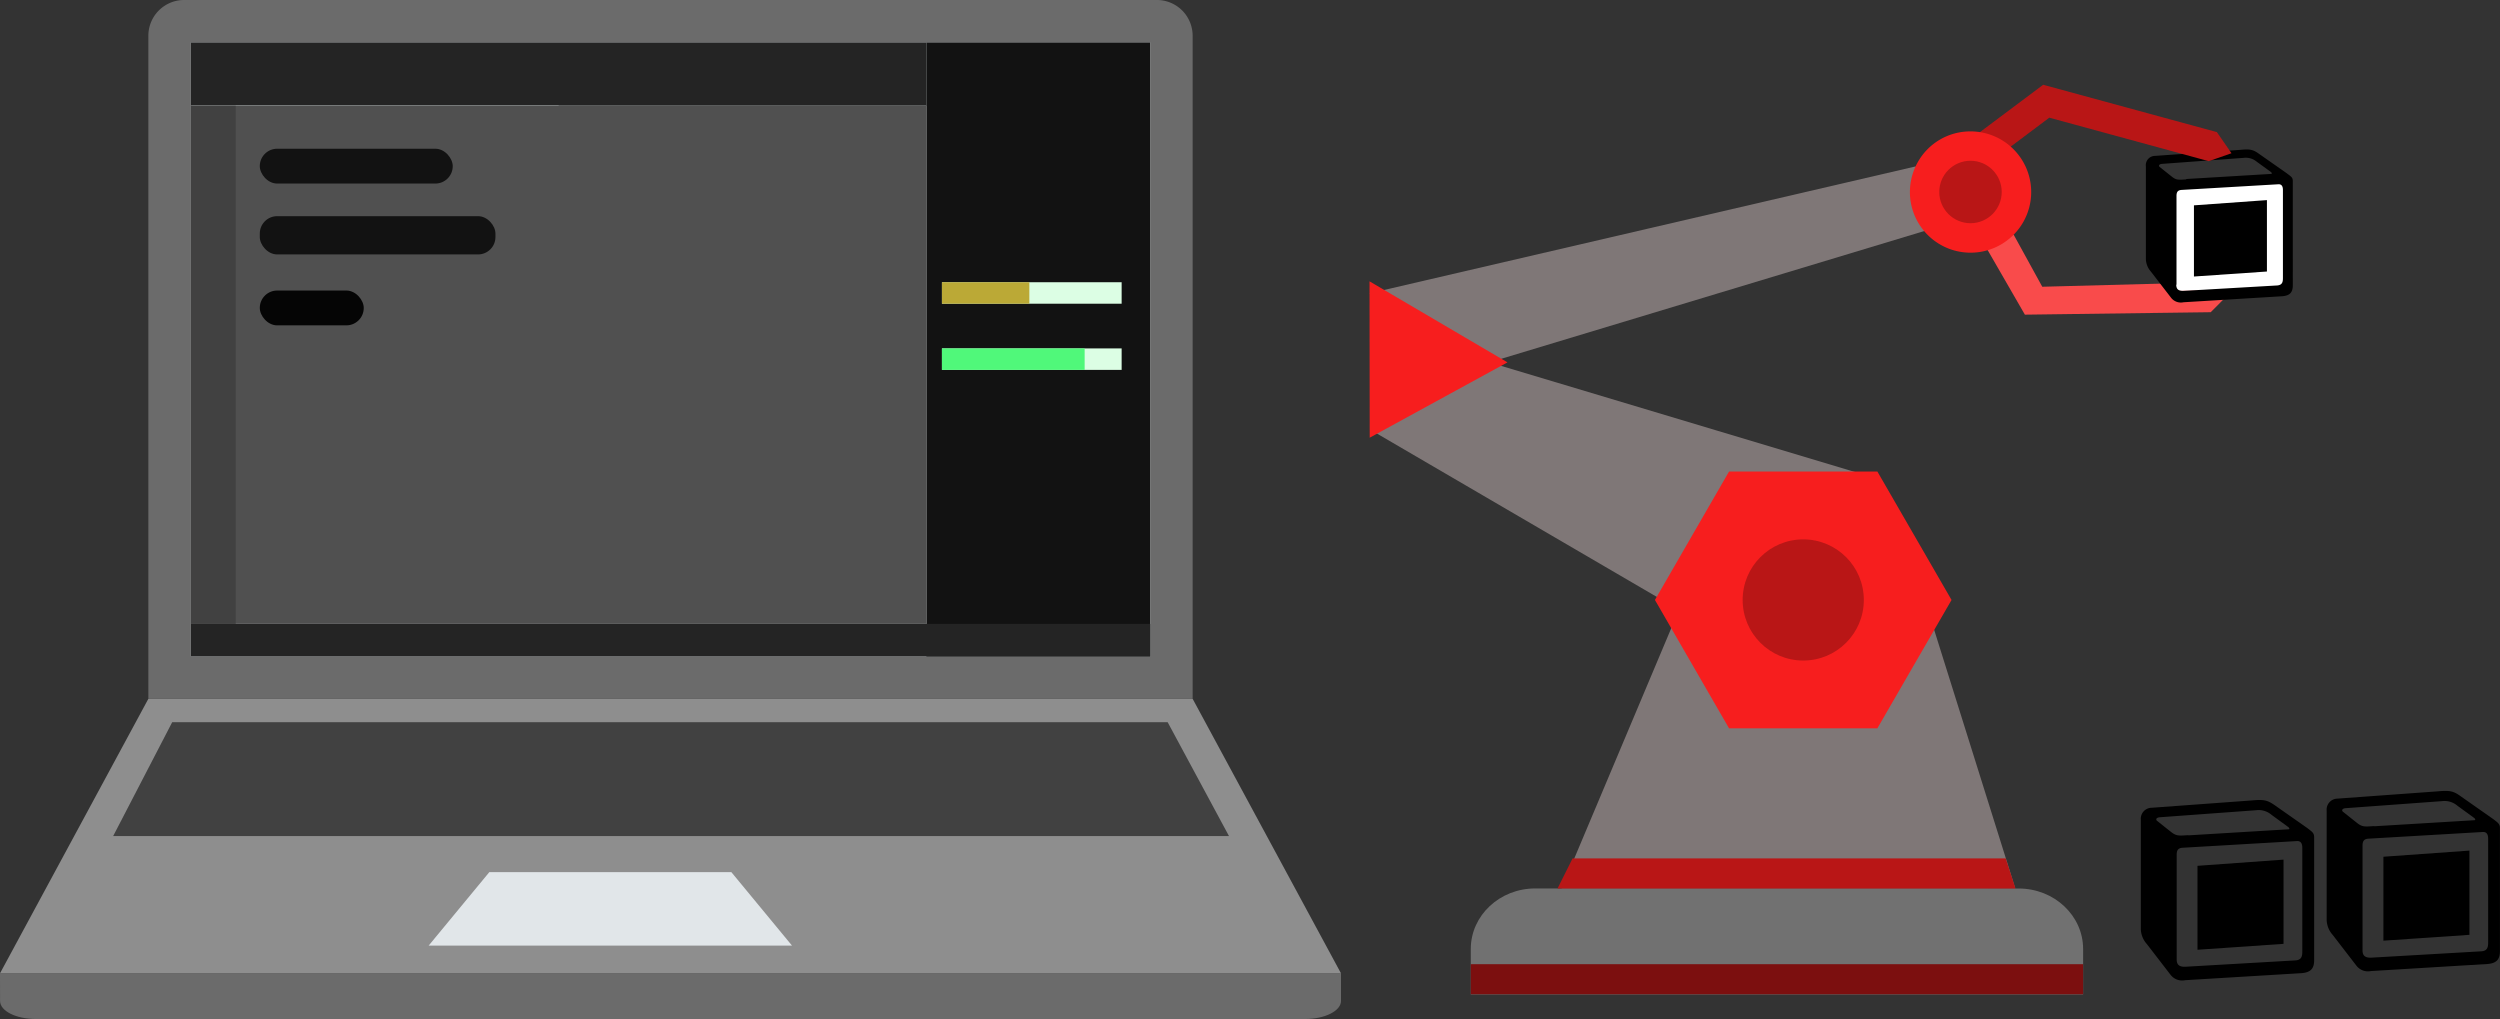 <svg id="Layer_1" data-name="Layer 1" xmlns="http://www.w3.org/2000/svg" viewBox="0 0 415.53 169.38"><rect x="0" y="0" width="415.53" height="169.38" fill="#333333" stroke="none"/><defs><style>.cls-1{fill-rule:evenodd;}.cls-2{fill:#f94b4b;}.cls-3{fill:#fff;}.cls-4{fill:#717171;}.cls-5{fill:#7f7777;}.cls-6{fill:#f71e1e;}.cls-7{fill:#b91616;}.cls-8{fill:#7c0f0f;}.cls-9{fill:#6b6b6b;}.cls-10{fill:#8e8e8e;}.cls-11{fill:#ebf0f3;}.cls-12{fill:#e1e6e9;}.cls-13{fill:#242424;}.cls-14,.cls-15{fill:#121212;}.cls-15{stroke:#4d4545;stroke-miterlimit:10;stroke-width:2px;}.cls-16{fill:#505050;}.cls-17{fill:#050505;}.cls-18{fill:#414141;}.cls-19{fill:#dcfee4;}.cls-20{fill:#50f87a;}.cls-21{fill:#bba936;}</style></defs><title>Nishan BG</title><path class="cls-1" d="M422.5,326.3l-16.65,1.22a1.83,1.83,0,0,0-1.81,2v18.2a3.9,3.9,0,0,0,1,2.45l3.91,5.07a2.43,2.43,0,0,0,2.46.94l19.33-1.17c1.64-.12,2.11-.87,2.11-2.16V332.42c0-.66-.27-.86-1-1.42l-.13-.1-5.32-3.73C425.07,326.24,424.54,326.12,422.5,326.3Zm-10.66,5.78c-1.58.11-1.94.13-2.84-.59l-2.28-1.81c-.23-.23-.11-.53.47-.58l16-1.17a3.29,3.29,0,0,1,2.57.76l2.74,2c.12.06.41.41.06.41l-16.53,1ZM410,352.72V335.34c0-.76.24-1.11.94-1.17l19-1.11c.65-.06.94.35.94,1.11v17.26c0,.76-.12,1.4-1.17,1.46l-18.17,1.05C410.46,354,410,353.65,410,352.72Z" transform="translate(-48.21 -193.26)"/><polygon class="cls-1" points="379.55 156.88 365.25 157.86 365.25 143.91 379.55 142.88 379.55 156.88"/><path class="cls-1" d="M453.39,324.79,436.74,326a1.83,1.83,0,0,0-1.81,2v18.2a3.92,3.92,0,0,0,1,2.45l3.91,5.07a2.42,2.42,0,0,0,2.46.94l19.33-1.17c1.64-.12,2.1-.87,2.1-2.16V330.91c0-.66-.26-.85-1-1.42l-.13-.1-5.32-3.73C456,324.73,455.44,324.61,453.39,324.79Zm-10.66,5.78c-1.57.11-1.93.14-2.83-.59l-2.28-1.81c-.23-.23-.11-.53.47-.58l16-1.17a3.29,3.29,0,0,1,2.57.76l2.74,2c.12.06.41.41.06.41l-16.53,1Zm-1.84,20.64V333.83c0-.76.24-1.11.94-1.17l19-1.11c.65-.06.94.35.94,1.11v17.26c0,.76-.12,1.41-1.17,1.46l-18.17,1.05C441.36,352.49,440.89,352.14,440.89,351.21Z" transform="translate(-48.21 -193.26)"/><polygon class="cls-1" points="410.45 155.38 396.15 156.35 396.15 142.4 410.45 141.38 410.45 155.38"/><path class="cls-2" d="M384.77,245.56l-6.47-11.22,4.59-2.1,4.77,8.68,27.55-.73,3.13,2.26-2.68,2.7Z" transform="translate(-48.21 -193.26)"/><polygon class="cls-3" points="380.54 48.17 360.79 48.36 360.37 30.85 380.03 29.86 380.54 48.17"/><path class="cls-1" d="M420.53,218.17l-14.12,1a1.54,1.54,0,0,0-1.53,1.73v15.43a3.3,3.3,0,0,0,.84,2.08l3.32,4.3a2.05,2.05,0,0,0,2.08.79l16.4-1c1.39-.1,1.78-.74,1.78-1.83V223.36c0-.56-.22-.72-.88-1.2l-.11-.09-4.51-3.16C422.71,218.12,422.27,218,420.53,218.17Zm-9,4.91c-1.34.09-1.64.11-2.4-.51L407.16,221c-.2-.2-.1-.45.39-.5l13.58-1a2.83,2.83,0,0,1,2.18.64l2.33,1.69c.09.05.34.34,0,.34l-14,.84Zm-1.56,17.49V225.83c0-.64.2-.94.79-1l16.1-.94c.55-.05.8.3.8.94v14.65c0,.64-.1,1.18-1,1.23l-15.41.89C410.33,241.66,409.93,241.37,409.93,240.57Z" transform="translate(-48.21 -193.26)"/><polygon class="cls-1" points="376.79 45.13 364.66 45.96 364.66 34.13 376.79 33.26 376.79 45.13"/><path class="cls-4" d="M383.73,340.94c5.92,0,10.72,4.5,10.72,10.07v7.55H292.67V351c0-5.57,4.8-10.07,10.72-10.07Z" transform="translate(-48.21 -193.26)"/><path class="cls-5" d="M368.18,293.12l15,47.82H307.77l20.14-47.82a20.14,20.14,0,0,0,40.27,0Z" transform="translate(-48.21 -193.26)"/><polyline class="cls-5" points="228 71.56 276.25 99.72 311.45 79.39 247.56 60.23"/><polygon class="cls-6" points="312.04 78.37 287.39 78.37 275.07 99.72 287.39 121.06 312.04 121.06 324.37 99.72 312.04 78.37"/><circle class="cls-7" cx="299.72" cy="99.72" r="10.07"/><polygon class="cls-5" points="247.56 60.23 321.23 37.98 318.4 27.66 227.63 48.76 247.56 60.23"/><path class="cls-8" d="M292.67,353.52H394.45v5H292.67Z" transform="translate(-48.21 -193.26)"/><path class="cls-7" d="M415.33,220.05l-26.5-7.23-9.08,6.81-3-4,11.06-8.28,28.87,7.87,2.43,3.51Z" transform="translate(-48.21 -193.26)"/><path class="cls-6" d="M375.73,215.1a10.08,10.08,0,1,1-8.76,5.11h0A10,10,0,0,1,375.73,215.1Z" transform="translate(-48.21 -193.26)"/><path class="cls-7" d="M307.09,340.94h76.12l-1.62-5h-72Z" transform="translate(-48.21 -193.26)"/><path class="cls-9" d="M72.87,309.4V199.2a5.94,5.94,0,0,1,5.94-5.94H240.49a5.94,5.94,0,0,1,5.95,5.94V309.4Z" transform="translate(-48.21 -193.26)"/><polygon class="cls-10" points="0 161.78 24.66 116.15 198.23 116.15 222.89 161.78 0 161.78"/><rect class="cls-11" x="31.72" y="7.05" width="159.46" height="102.06"/><path class="cls-9" d="M48.21,355H271.1v4.63c0,1.64-2.66,3-5.94,3h-211c-3.28,0-5.94-1.33-5.94-3Z" transform="translate(-48.21 -193.26)"/><polygon class="cls-12" points="131.64 157.17 71.25 157.17 81.33 144.96 121.56 144.96 131.64 157.17"/><rect class="cls-13" x="31.72" y="7.05" width="122.27" height="10.52"/><rect class="cls-14" x="153.98" y="7.05" width="37.19" height="102.06"/><rect class="cls-13" x="31.72" y="103.7" width="159.46" height="5.41"/><rect class="cls-11" x="31.8" y="17.57" width="61.05" height="86.13"/><path class="cls-15" d="M141.06,297" transform="translate(-48.21 -193.26)"/><path class="cls-15" d="M141.06,200.31" transform="translate(-48.21 -193.26)"/><rect class="cls-16" x="31.72" y="17.57" width="122.27" height="86.13"/><rect class="cls-14" x="43.18" y="24.72" width="32.07" height="5.79" rx="2.89"/><rect class="cls-14" x="43.18" y="35.93" width="39.17" height="6.36" rx="2.89"/><rect class="cls-17" x="43.18" y="48.29" width="17.28" height="5.79" rx="2.89"/><rect class="cls-18" x="31.72" y="17.57" width="7.46" height="86.13"/><polygon class="cls-18" points="204.27 138.96 18.81 138.96 28.62 120.04 194.08 120.04 204.27 138.96"/><polygon class="cls-6" points="250.56 60.23 227.66 72.75 227.63 46.76 250.56 60.23"/><circle class="cls-7" cx="327.52" cy="31.91" r="5.19"/><rect class="cls-19" x="156.56" y="57.91" width="29.87" height="3.57"/><rect class="cls-20" x="156.56" y="57.91" width="23.72" height="3.57"/><rect class="cls-19" x="156.56" y="46.91" width="29.87" height="3.57"/><rect class="cls-21" x="156.56" y="46.91" width="14.53" height="3.57"/></svg>